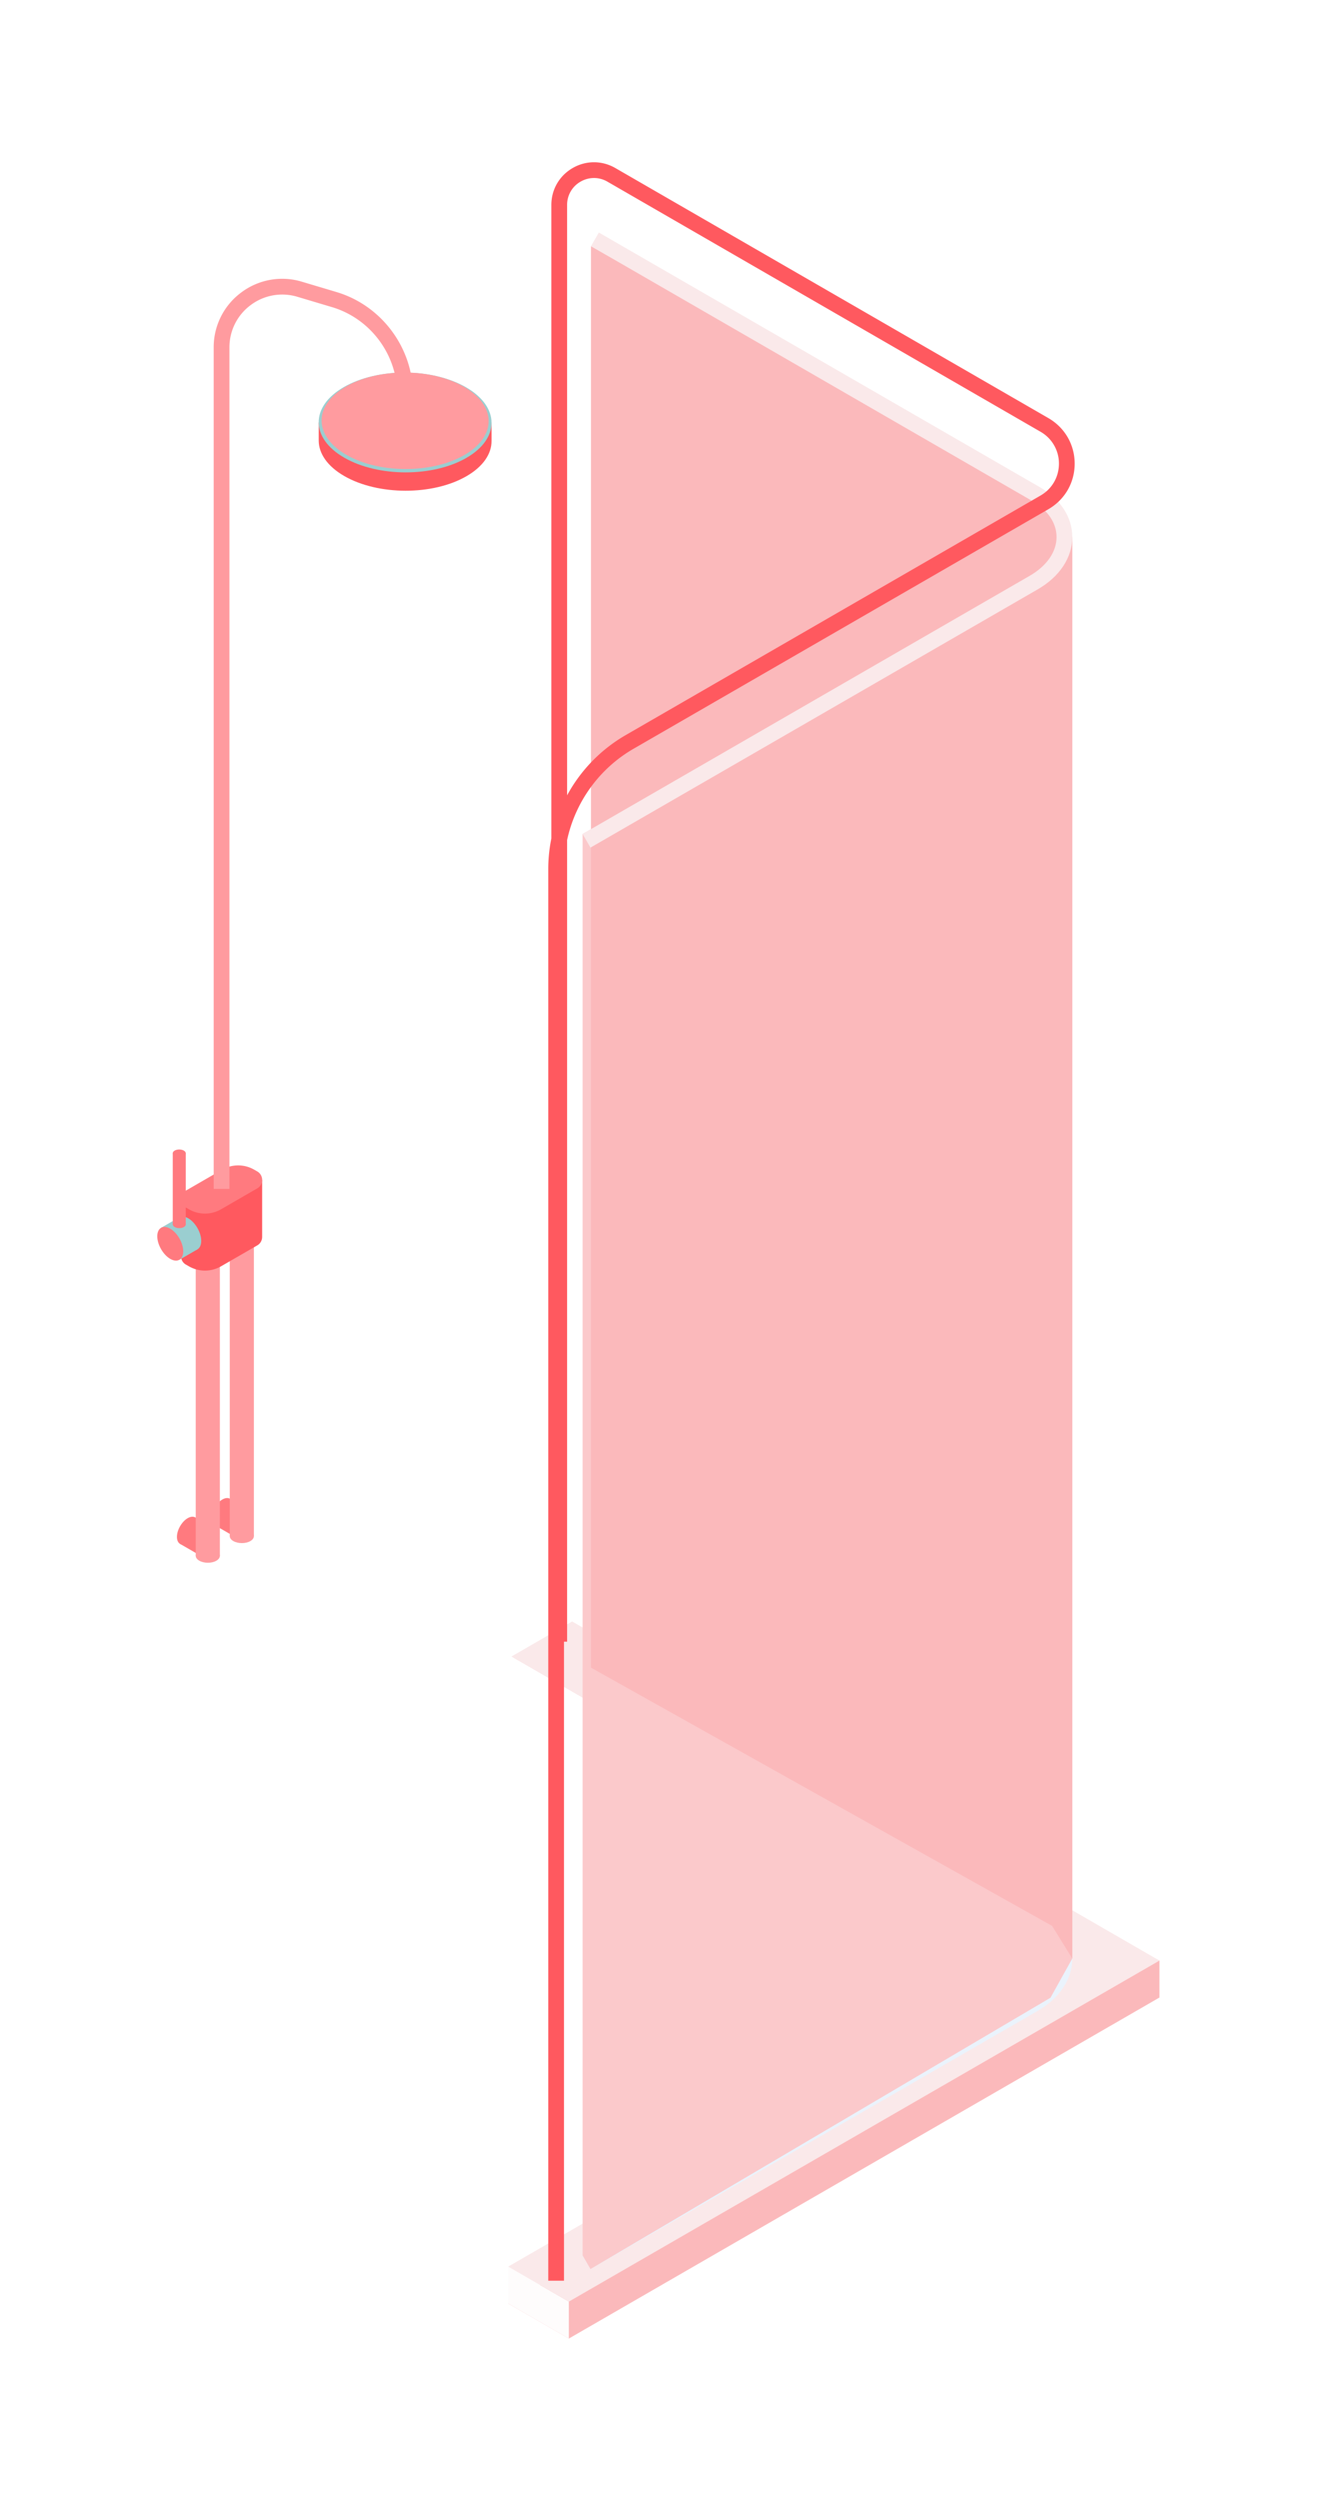 <svg xmlns="http://www.w3.org/2000/svg" width="235" height="445" viewBox="0 0 235 445">
    <defs>
        <filter id="prefix__a" width="170.9%" height="132.6%" x="-35.5%" y="-16.3%" filterUnits="objectBoundingBox">
            <feOffset dy="2" in="SourceAlpha" result="shadowOffsetOuter1"/>
            <feGaussianBlur in="shadowOffsetOuter1" result="shadowBlurOuter1" stdDeviation="15.5"/>
            <feColorMatrix in="shadowBlurOuter1" result="shadowMatrixOuter1" values="0 0 0 0 0 0 0 0 0 0.31 0 0 0 0 0.322 0 0 0 0.2 0"/>
            <feMerge>
                <feMergeNode in="shadowMatrixOuter1"/>
                <feMergeNode in="SourceGraphic"/>
            </feMerge>
        </filter>
    </defs>
    <g fill="none" fill-rule="evenodd" filter="url(#prefix__a)" transform="translate(28 26)">
        <path fill="#FBB9BB" d="M73.858 273.086L156.82 320.981 151.128 324.27 156.82 327.557 68.161 378.739 62.472 382.026 73.272 388.261 178.415 327.557 178.415 320.981 63.06 266.853z"/>
        <path fill="#FFF" d="M156.82 320.982L151.126 324.272 73.858 279.661 63.061 273.423 63.061 266.854 73.858 273.087z"/>
        <path fill="#FEFCFC" d="M62.472 382.026L73.27 388.261 73.27 381.688 62.472 375.455z"/>
        <path fill="#FAE9EA" d="M63.061 266.854L73.859 273.087 156.821 320.982 151.129 324.271 62.473 375.453 68.159 378.74 73.27 381.686 178.416 320.982 73.859 260.618z"/>
        <g>
            <path fill="#EAF3FC" d="M77.123 375.715l-1.402-2.426 79.601-45.958c3.036-1.752 4.776-4.266 4.776-6.898 0-2.492-1.576-4.831-4.322-6.418l-78.563-45.358 1.401-2.426 78.564 45.358c3.635 2.099 5.721 5.325 5.721 8.844 0 3.66-2.25 7.057-6.175 9.325l-79.601 45.957z" transform="translate(0 .18)"/>
            <path fill="#FBC9CB" d="M75.722 120.268L75.722 373.288 77.123 375.714 159.016 327.413 162.9 320.433 162.9 67.412 157.849 73.733z" transform="translate(0 .18)"/>
            <path fill="#FBB9BB" d="M77.213 15.638L77.213 268.659 159.301 314.624 162.9 320.434 162.9 67.411 157.939 61.244z" transform="translate(0 .18)"/>
            <path fill="#FAE9EA" d="M77.123 122.694l-1.402-2.426 79.601-45.958c3.036-1.753 4.776-4.266 4.776-6.898 0-2.492-1.576-4.831-4.322-6.415L77.213 15.639l1.401-2.429 78.564 45.358c3.635 2.102 5.721 5.325 5.721 8.844 0 3.66-2.25 7.06-6.175 9.325l-79.601 45.957z" transform="translate(0 .18)"/>
            <path fill="#FF595F" d="M77.747 3.506c-.824 0-1.645.216-2.395.65a4.732 4.732 0 00-2.389 4.141v105.088a27.52 27.52 0 0110.423-10.713l73.854-42.641c2.054-1.183 3.279-3.308 3.281-5.682a6.495 6.495 0 00-3.281-5.68L80.139 4.154a4.765 4.765 0 00-2.392-.65zm-5.338 374.278h-2.801V126.538c0-1.856.187-3.689.551-5.476V8.297c0-2.743 1.418-5.195 3.794-6.568C76.329.356 79.164.36 81.54 1.726L158.64 46.24c2.933 1.695 4.683 4.726 4.683 8.113 0 3.385-1.753 6.415-4.683 8.107L84.788 105.1c-6.112 3.526-10.37 9.493-11.825 16.251v142.681h-.554v113.753z" transform="translate(0 .18)"/>
            <path fill="#FF7A7F" d="M5.414 242.053c-1.056.61-1.914 2.102-1.914 3.33 0 1.23.858 1.731 1.914 1.119 1.056-.61 1.914-2.102 1.914-3.33 0-1.23-.858-1.729-1.914-1.119" transform="translate(0 .18)"/>
            <path fill="#FF7A7F" d="M7.427 248.576L4.056 246.63 6.772 241.926 10.144 243.871z" transform="translate(0 .18)"/>
            <path fill="#D9B064" d="M8.786 244c-1.056.61-1.914 2.101-1.914 3.329 0 1.23.858 1.731 1.914 1.119 1.056-.61 1.914-2.101 1.914-3.329 0-1.23-.858-1.73-1.914-1.12" transform="translate(0 .18)"/>
            <path fill="#FF7A7F" d="M11.588 238.727c-1.058.61-1.916 2.102-1.916 3.33 0 1.23.858 1.731 1.916 1.119 1.056-.61 1.914-2.102 1.914-3.33 0-1.23-.858-1.729-1.914-1.119" transform="translate(0 .18)"/>
            <path fill="#FF7A7F" d="M13.602 245.25L10.231 243.305 12.944 238.6 16.318 240.546z" transform="translate(0 .18)"/>
            <path fill="#D9B064" d="M14.959 240.674c-1.056.61-1.914 2.101-1.914 3.329 0 1.23.858 1.732 1.914 1.12 1.059-.61 1.917-2.102 1.917-3.33 0-1.23-.858-1.729-1.917-1.119" transform="translate(0 .18)"/>
            <path fill="#FF595F" d="M59.51 47.02H58.4c-.758-1.09-1.9-2.111-3.43-2.993-6.027-3.482-15.768-3.498-21.758-.04-1.545.89-2.685 1.927-3.43 3.034h-1.04v3.204c0 .022-.002.04 0 .059v.002c.024 2.265 1.537 4.53 4.538 6.262 6.027 3.48 15.769 3.498 21.76.04 3.006-1.737 4.495-4.018 4.472-6.302v-3.265z" transform="translate(0 .18)"/>
            <path fill="#9ACED0" d="M55.037 53.322c-5.99 3.458-15.729 3.44-21.758-.04-6.028-3.48-6.057-9.103-.07-12.561 5.991-3.458 15.733-3.443 21.76.037 6.027 3.482 6.059 9.105.068 12.564" transform="translate(0 .18)"/>
            <path fill="#FF9B9F" d="M54.673 52.814c-5.79 3.342-15.204 3.323-21.03-.04-5.827-3.363-5.856-8.799-.067-12.141 5.79-3.342 15.207-3.327 21.03.037 5.827 3.366 5.856 8.801.067 12.144M16.574 246.13c-.836.483-2.196.48-3.038-.005-.84-.486-.845-1.272-.008-1.756.837-.483 2.196-.48 3.039.006.839.488.844 1.272.007 1.755" transform="translate(0 .18)"/>
            <path fill="#FF9B9F" d="M12.904 245.251L17.2 245.251 17.2 183.446 12.904 183.446z" transform="translate(0 .18)"/>
            <path fill="#E6CC9B" d="M16.574 184.325c-.836.483-2.196.48-3.038-.005-.84-.486-.845-1.27-.008-1.756.837-.48 2.196-.478 3.039.008.839.486.844 1.27.007 1.753" transform="translate(0 .18)"/>
            <path fill="#FF9B9F" d="M10.517 249.628c-.834.483-2.197.48-3.036-.005-.842-.486-.847-1.273-.01-1.756.836-.483 2.196-.48 3.038.005.84.489.845 1.273.008 1.756" transform="translate(0 .18)"/>
            <path fill="#FF9B9F" d="M6.846 248.746L11.141 248.746 11.141 186.941 6.846 186.941z" transform="translate(0 .18)"/>
            <path fill="#E6CC9B" d="M10.517 187.822c-.834.483-2.197.48-3.036-.005-.842-.486-.847-1.27-.01-1.756.836-.48 2.196-.477 3.038.008.84.486.845 1.27.008 1.753" transform="translate(0 .18)"/>
            <path fill="#FF595F" d="M15.449 182.62a5.732 5.732 0 00-3.915.67l-.816.473-6.5 1.565v10.214l.011-.002c.04.538.325 1.058.858 1.37l.533.306a5.744 5.744 0 005.74 0l6.444-3.72c.567-.33.858-.9.866-1.475h.002v-10.178l-3.223.777z" transform="translate(0 .18)"/>
            <path fill="#FF7A7F" d="M11.359 187.07l6.444-3.723c1.16-.668 1.16-2.341 0-3.01l-.533-.308a5.739 5.739 0 00-5.737 0L5.09 183.75c-1.16.668-1.16 2.34 0 3.01l.533.309a5.739 5.739 0 005.737 0" transform="translate(0 .18)"/>
            <path fill="#FF9B9F" d="M12.848 183.446h-2.804V33.668a12.11 12.11 0 014.918-9.797 12.122 12.122 0 0110.787-1.906l6.165 1.84c8.012 2.395 13.611 9.903 13.611 18.269v5.098h-2.803v-5.098c0-7.136-4.773-13.543-11.61-15.584l-6.165-1.84a9.343 9.343 0 00-8.311 1.47 9.333 9.333 0 00-3.788 7.548v149.778z" transform="translate(0 .18)"/>
            <path fill="#9ACED0" d="M5.515 188.677c1.276.737 2.31 2.537 2.31 4.018 0 1.484-1.034 2.088-2.31 1.354-1.275-.739-2.31-2.537-2.31-4.02 0-1.484 1.035-2.088 2.31-1.352" transform="translate(0 .18)"/>
            <path fill="#9ACED0" d="M3.95 196.052L7.155 194.201 3.877 188.522 0.672 190.373z" transform="translate(0 .18)"/>
            <path fill="#FF7A7F" d="M2.31 190.527c1.279.736 2.31 2.537 2.31 4.018 0 1.483-1.031 2.088-2.31 1.354-1.274-.74-2.31-2.537-2.31-4.02 0-1.484 1.036-2.089 2.31-1.352M4.734 190.234c-.448.262-1.182.259-1.636-.002-.455-.262-.457-.687-.006-.946.452-.261 1.183-.258 1.64.003.451.261.454.684.002.945" transform="translate(0 .18)"/>
            <path fill="#FF7A7F" d="M2.756 189.761L5.071 189.761 5.071 177.099 2.756 177.099z" transform="translate(0 .18)"/>
            <path fill="#FF7A7F" d="M4.734 177.572c-.448.261-1.182.258-1.636-.003-.455-.261-.457-.686-.006-.945.452-.261 1.183-.261 1.64.003.451.26.454.683.002.945" transform="translate(0 .18)"/>
        </g>
    </g>
</svg>
